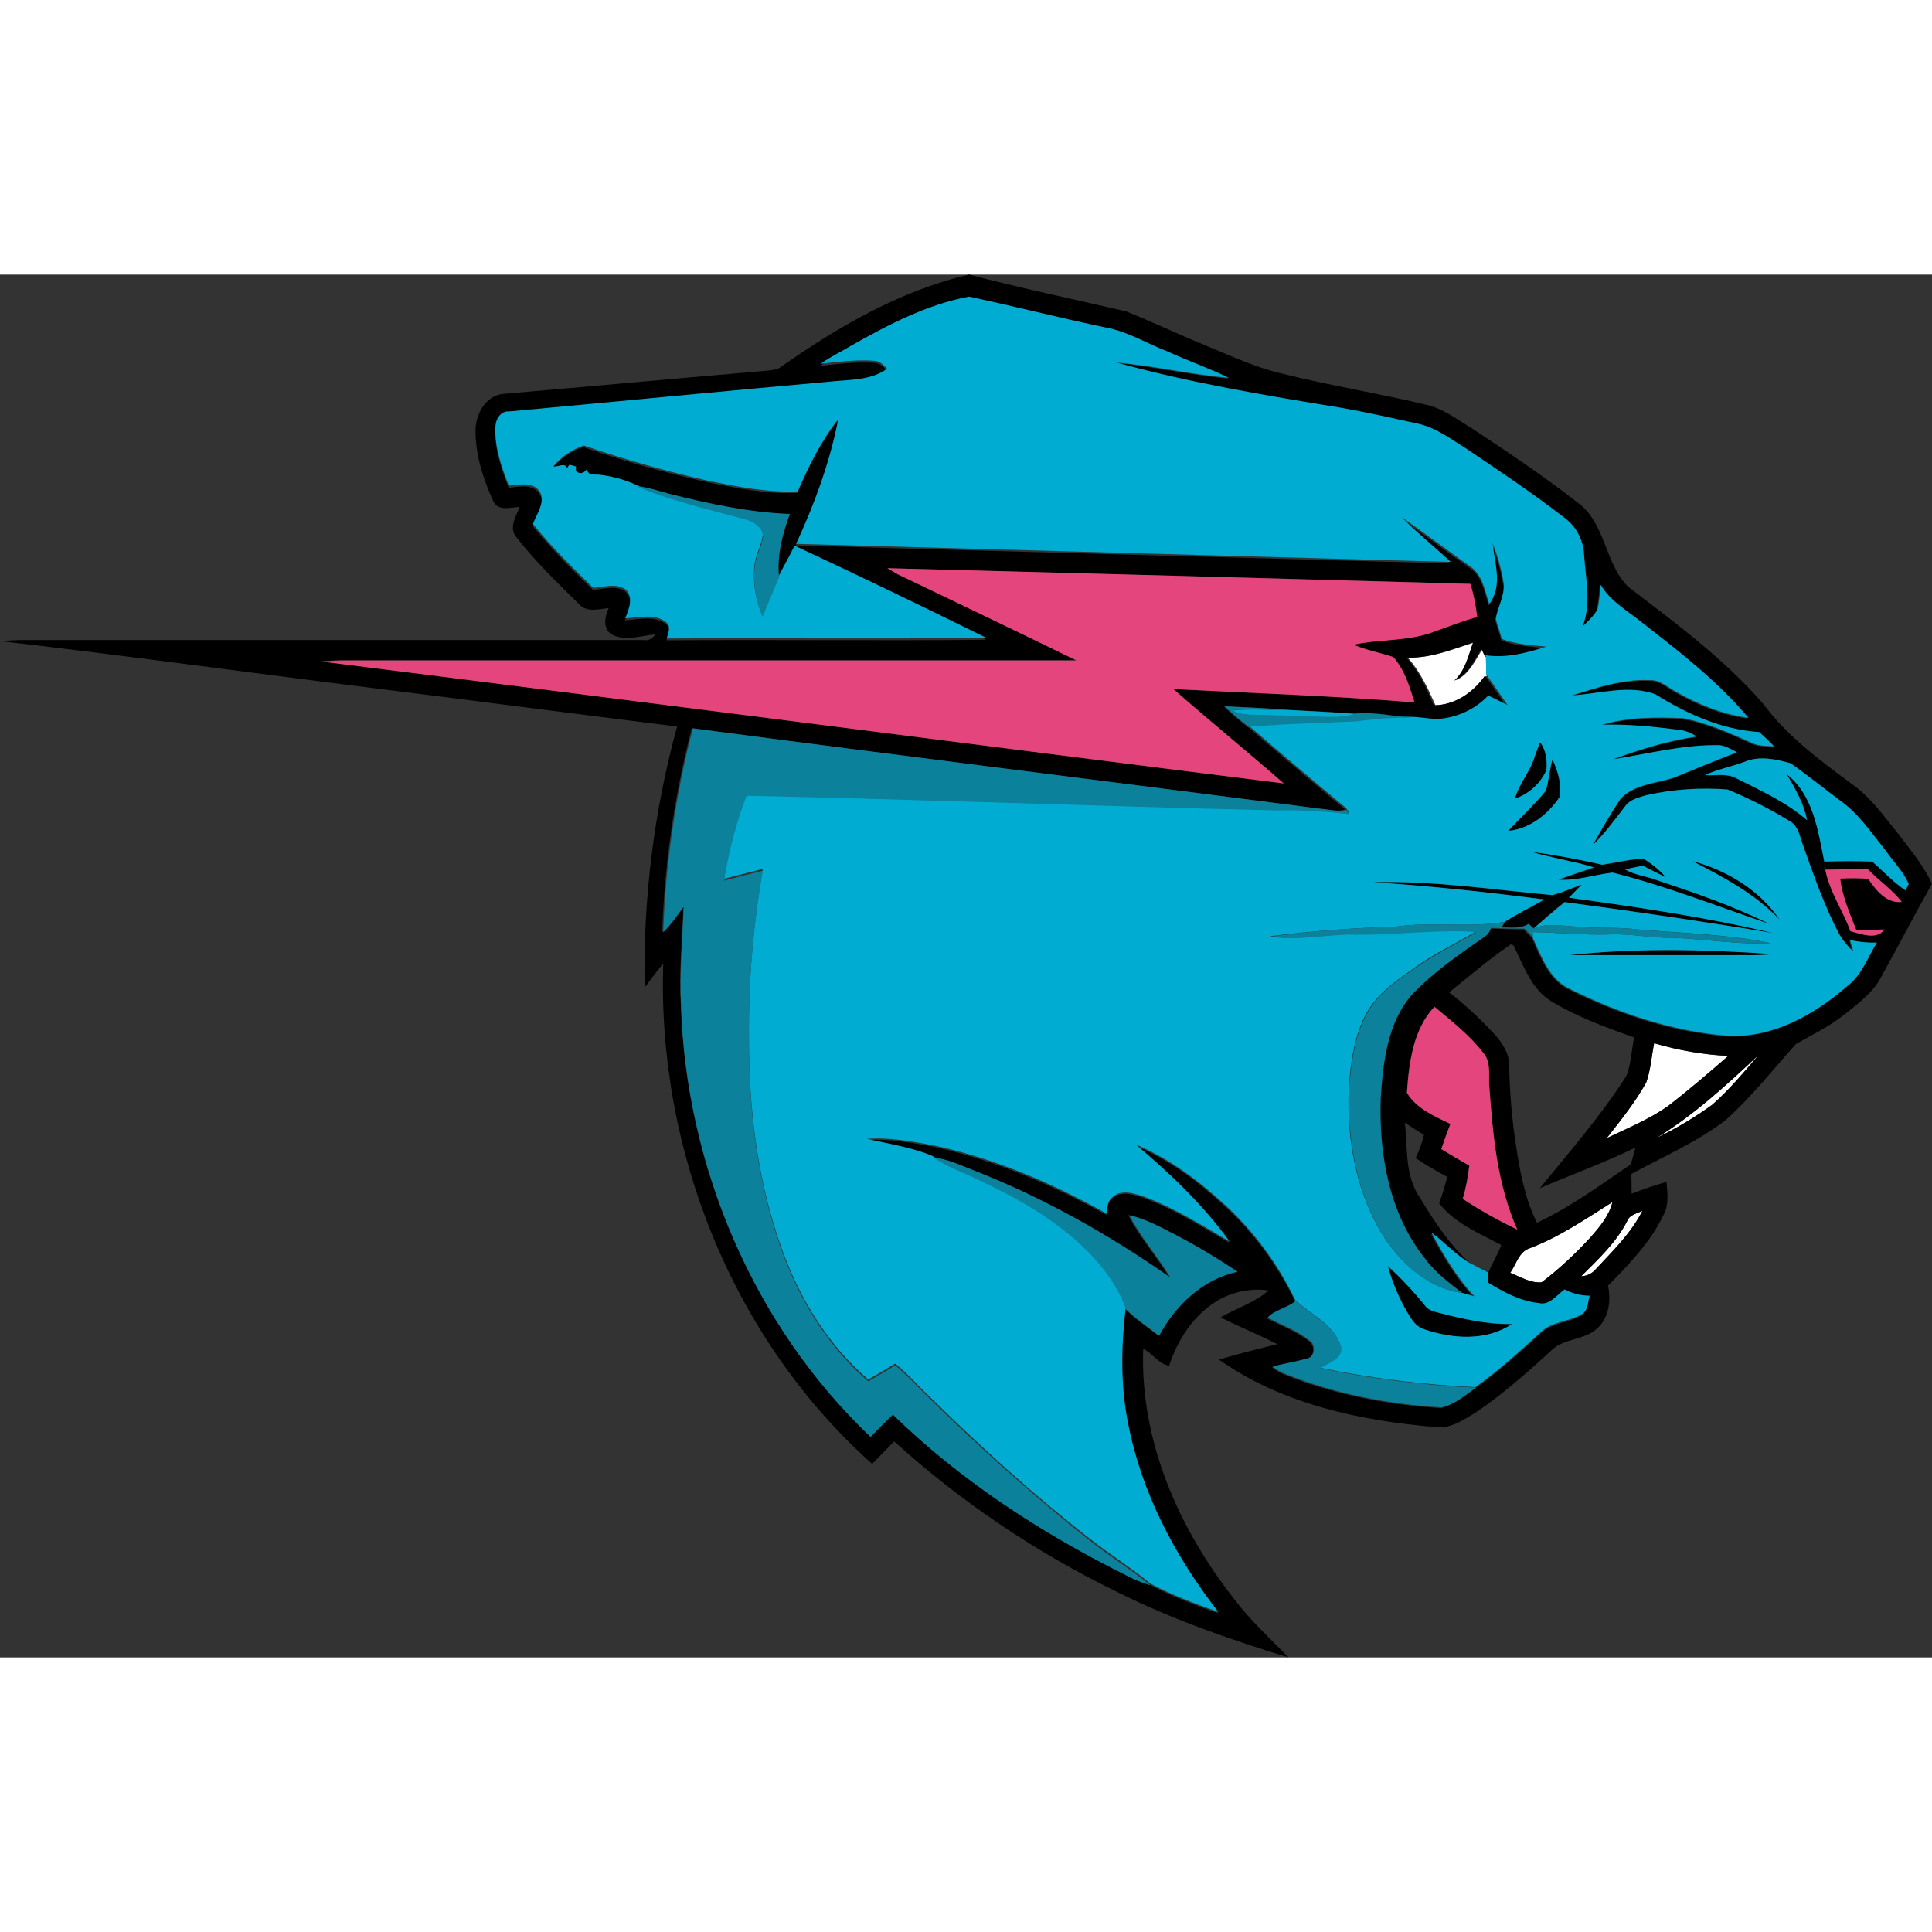  <svg
      height="22"
      width="22"
      viewBox="84 91.4 737 527.5"
      xmlns="http://www.w3.org/2000/svg"
    >
      <rect x="84" y="91.4" width="737" height="527.5" fill="#333333" stroke="none"/>
      <path
        d="m621 237.5c8.8.3 17.1-3.1 25.4-5.8-1.8 5.1-3.1 10.8-7.2 14.5 5.2-2.1 7.5-7.6 10.4-12.1l1.4 3c.1 2.4.1 4.8.2 7.2-4.5 6.5-11.6 11.2-19.6 11.4-2.9-6.5-5.9-13-10.6-18.2zm94 147.1c9.2 2.7 18.7 4.4 28.3 4.9-7.6 6.6-15.3 13.1-23.2 19.3-7.2 5-15.3 8.4-23.2 12.1 5.3-6.9 10.9-13.7 15.1-21.3 1.7-4.8 2-10 3-15zm.8 36.2c14.4-8.8 26.9-20.3 39.2-31.8-5.7 6.6-11.3 13.3-17.8 19.1-6.7 4.8-13.9 9.1-21.4 12.7zm-48.2 42c11.3-4.3 21.3-11.2 31.5-17.6-1.3 5.3-4.9 9.5-8.4 13.5-5.7 6.2-11.9 12-18.6 17.1-4.3.4-8.1-2.1-12-3.6 2.3-3.2 3.3-8.1 7.5-9.4zm37.2-10.5c.9-2.3 3.7-2.7 5.7-3.8-4.3 8.6-11.4 15.4-17.9 22.4-1.4 1.6-3.3 2.6-5.5 2.6 6.6-6.5 13.5-12.9 17.7-21.2z"
        fill="#fff"
      />
      <path d="m381.6 126.8c22-15.4 45.7-29.3 72.1-35.4 19.8 5.2 39.9 9.4 59.8 14 10.3 4.1 20.4 9 30.8 13.2 9.5 3.9 18.8 8.3 28.9 10.6 17.9 4.5 36.2 7.4 54.2 11.7 6.7 1.3 12.2 5.6 18 9.1 13.8 9.1 27.5 18.3 40.6 28.5 10.5 7.8 10.1 22.9 19 31.9 18 13.8 36.5 27.4 51.5 44.6 9 12.2 21.3 21.4 33.5 30.4 7.4 5.1 12.6 12.5 18.1 19.3 4.6 6.1 9.7 12.1 12.9 19.1-6.5 11.5-12.6 23.3-19 34.8-3.1 6.5-9.1 10.8-14.6 15.2s-12.1 7.6-18.3 11.1c-8.8 9.8-17 20.3-26.9 29.1-11 8.4-23.8 13.9-35.9 20.5.1 2.5.1 5 .1 7.5 4.3-1.6 8.8-3.2 13.3-4.5.4 4.1 1 8.5-1 12.4-5 10.5-13.2 19-21.3 27.2 1.2 5.6.4 12.1-4 16.2-5 4.8-13.2 3.7-17.9 8.8-9.2 8.4-18.6 16.7-28.9 23.6-4.6 2.8-9.7 6.2-15.3 5.3-28.7-2.4-58.3-8.8-82.3-25.7 7.3-2.2 14.8-4 22.2-5.9-7.1-3.7-14.5-6.6-21.6-10.2 6-3.5 13.1-5.6 18.3-10.3-6.6-.9-13.3.4-19.1 3.7-9.3 5.4-15.5 14.9-18.8 25-3.8-.4-6.4-4.8-9.9-6.4-1.3 35 13.6 68.8 35 95.8 6 8 13.5 14.7 20.4 21.9-22.5-6.9-44.7-14.6-65.8-25.2-30.8-15-59.3-34.3-84.6-57.2-2.8 2.9-5.6 5.7-8.4 8.6-53.3-47.6-82-119.8-79.7-190.9-2.5 3-4.8 6.1-7.1 9.2-.6-33.6 3.5-67.2 12.4-99.6-37.8-4.7-75.3-9.6-113-14.3-48.4-6-96.8-12.7-145.3-18.3 2.6-.2 5.2-.3 7.8-.4h237.9c1.9.4 3.3-.8 4.4-2.2-5.5.5-11.5 2.8-16.7.1-3.6-2.2-2.7-6.9-1.2-10.1-3.7.4-8.3 1.8-11.2-1.4-8.5-8.3-17.1-16.7-24.4-26.1-2.4-3.5.4-7.7 1.6-11.1-3.2.2-8 1.7-9.9-1.9-3.9-8.4-6.8-17.4-6.9-26.7-.2-6.4 3.7-13.9 10.7-14.5 33.7-2.9 67.4-6 101.1-8.9 1.4-.3 3.1-.2 4.4-1.2zm27.5-8.5c-4 2.5-8.5 4.5-12 7.9 6.8-.7 13.7-1.6 20.6-1.1 2 .1 3.4 1.6 4.7 3-6.5 4.8-15 4.1-22.5 5-40.5 3.6-81 7.6-121.6 11.3-3.2-.3-5.2 2.8-5.3 5.7-.5 7.8 2.3 15.4 5 22.6 3.6-.2 8-1.5 11 1.3 3.9 3.9-.2 9.2-1.8 13.3 7 8.7 15 16.6 23 24.4 4-.3 8.5-1.9 12.2.5 3.5 2.8 1.5 7.7 0 11.1 5.1-.3 11.2-2 15.6 1.4 2.1 1.7.8 4.2.2 6.2 40.7-.3 81.4.2 122-.2-24.2-12-48.6-23.7-73.2-35.2-1.9 3.9-4.1 7.6-6 11.5-.9-8.3 1.3-16.5 4.1-24.2-15.6-.6-30.9-3.9-46-7.7-4.2-1.1-8.4-2.6-12.7-2.9-4.3-1.9-8.9-3.2-13.5-3.8-1.9-.4-4.7.7-5.2-2.2-1.4 1.8-2.8 2-4.2.7v-1.7l-2.5-.7-.9 1.3c-.8-2.2-3.6-.3-5.3-.6 3.1-3.7 7.1-6.5 11.7-8 15.5 5.4 31.3 9.8 47.3 13.4 11.3 2.3 22.7 4.6 34.3 4.1 4.2-9.7 8.9-19.4 15.5-27.6-3.2 16.5-9.1 32.4-16.1 47.6 83.3 2.4 166.5 4.6 249.7 6.9-6.2-5.8-12.8-11.1-18.8-17.1 8.9 6.1 17.4 12.6 26.2 18.8 4.8 3.1 5.6 9.2 7.3 14.3 5.2-6.9 2.1-15.4 1.3-23.1 2 5.1 3.5 10.5 4.3 15.9.1 4.5-2.4 8.5-3.1 12.9.6 2.6 1.7 5.1 2.3 7.7 5.4 2 11.3 2.4 17 2.9-7.4 2.4-15.3 4.5-23.2 3.3l-1.4-3c-2.8 4.4-5.1 10-10.4 12.1 4.2-3.8 5.4-9.5 7.2-14.6-8.2 2.7-16.5 6.1-25.4 5.8 4.8 5.2 7.7 11.8 10.4 18.2 8.1-.1 15.1-4.9 19.6-11.4 2.7 3.9 5.5 7.9 8.2 11.8-2.5-1.2-4.9-2.5-7.4-3.6-4.4 4.6-10.2 7.6-16.5 8.6-4.2.8-8.4-.4-12.5-.5-7-.8-14.2-2.2-21.2-1.7-9.2-.7-18.5-1.1-27.7-1.6-7.5-.6-15.1-.9-22.6-1.2 2.9 2.8 6 5.5 9.2 7.9 12.4 10.5 24.7 21.1 37.2 31.5-3.2.9-6.5-.1-9.7-.4-79.9-10.3-159.8-20.1-239.6-30.7-6.6 25.4-10.4 51.5-11.3 77.8 3-3 5.3-6.5 8.1-9.8-.5 12.5-1.7 25-1 37.5 1.9 61.4 27.6 122.3 72.3 164.7 2.8-2.9 5.6-5.7 8.5-8.5 25.7 25 56 44.8 88 60.8 3.3 1.8 6.7 3.2 10.2 4.3 8.3 4.5 17.2 7.7 26 10.9-16.6-21.1-29.5-45.6-34.6-72.1-3-14.5-2.6-29.4-.9-44 3.8 3.9 8.4 6.8 12.6 10.2 6.2-11.6 16.7-21.6 29.9-24.4-7.7-5.2-15.6-9.9-23.8-14.2-5.6-2.9-11.3-6-17.5-7.4 4.3 8.5 10.8 15.6 15.7 23.8-23.3-16.3-48.3-30.4-74.8-40.8-5.1-1.9-10.1-4.3-15.5-5-8-3.4-16.7-4.7-25.2-6.6 8.6-.7 17.1 1 25.6 2.5 23.2 5.1 45.3 14.5 66 26.1.2-2.2 0-4.7 1.9-6.2 3.4-3.4 8.5-1.6 12.4-.3 11.5 4.3 22 10.9 32.5 17.1-10.1-14-22.8-26-35.9-37.1 12.6 5.2 23.8 13.6 33.8 22.8 11.3 10.3 20.5 22.8 27.1 36.6-3.2 2.7-8.2 3.4-10.7 6.5 5.4 2.8 11.3 4.9 16.1 8.8 2.4 1.7 1.9 6.3-1.2 6.8-4.3 1.2-8.7 1.8-13 3 1.5 1.3 3.3 2.3 5.2 3 18.8 7.5 39 11.4 59.2 12.6 5-1.1 9-4.6 13.1-7.5 8.9-6.3 16.9-13.7 25-21 4.3-4.2 11-3.9 16-7.1 2-1.7 1.9-4.5 2.6-6.8-3.3 0-6.6-.8-9.5-2.4-3.1 2.1-5.8 6.3-10 5.2-7-.8-13.2-4.2-19.1-7.7 0-1-.1-2.9-.1-3.9 1.4-3.8 3.7-7.2 5.1-11-8.3-4.5-17.7-8.2-23.7-15.9 1.2-3.3 2.2-6.7 3.1-10.1-4.1-2.2-8.2-4.6-12.1-7.2 1.4-2.8 2.5-5.8 3.2-8.9-2.5-1.4-4.9-3-7.3-4.6 1.1 9.5-.1 20.2 5.7 28.5 5.8 9.7 12.1 19.3 20.9 26.6-6.4-3-11.1-8.6-16.7-12.7 4.7 8.6 9.8 17.2 16.5 24.4-1.6-.5-3.2-1-4.8-1.4-5-3.9-10.3-7.8-14.1-13-13.8-17-17.9-39.8-17.1-61.2.9-13.8 2.5-28.8 11.9-39.7 8.2-8.6 17.9-15.4 27.7-22.1 1.3-.8 2.2-2 2.5-3.4 4.3.1 8.5.3 12.8.3 1 1.1 2 2.2 3.1 3.2 3.4 7.5 6.5 16.5 14.7 20 18.2 9 37.8 15.6 58 17.5 17.9 1.6 34.6-7.6 47.6-19 5.5-4.1 7.6-10.8 11.1-16.4-3.5.1-6.9-.2-10.3-1 .3 1.1 1 3.3 1.3 4.4-2-1.8-3.8-4-5.2-6.3-5.9-11-9.9-22.8-14.1-34.5-1.2-3.2-1.8-7.2-5.1-9-7.6-4.6-15.4-8.6-23.6-12-10.4-.9-20.9-.1-31.1 2.2-2.9.9-6.2 1.6-8 4.3-3.9 5-7.6 10.2-12.2 14.6 3.3-6 6.8-12 10.6-17.7 5.3-5.4 13.4-5.8 20.2-7.9 8-3.3 16-6.6 24.1-9.7-2.1-1.1-4.2-2.4-6.6-2.7-13.8-.2-27.3 3.3-40.8 5.4 10.4-3.8 21-7.1 32-8.7-2.1-1.5-4.5-2.4-7.1-2.6-9.6-1.1-19.2-2.2-28.9-1.9 9.9-3 20.5-2.9 30.8-2.5 9.4 1.8 18.2 5.8 26.9 9.7 2.5 1 5.2.8 7.9 1.1-1.8-1.9-3.7-3.7-5.7-5.5-14.2-1-27.6-6.9-39.6-14.4-10.2-3.8-21.3-.2-31.8.4 9.6-3 19.5-6.3 29.7-5.8 3.7-.1 6.6 2.5 9.6 4.2 8.6 5 18.1 8.9 28 10.2-11.7-13.9-26.2-25.1-40.4-36.2-5.6-4.6-12.3-8.1-16-14.6-.3 3.1-.6 6.3-1.2 9.4-1.4 2.6-3.7 4.5-5.7 6.6 3.4-8.7 1.2-18.1.6-27.1-.1-5.8-2.9-11.1-7.5-14.6-11.9-9.2-24.4-17.6-36.8-25.9-6.1-3.8-12-8.5-19.2-9.9-9.6-2.1-19.2-4.3-29-6-28.8-4.7-57.7-9.5-85.8-17.3 14.4 1.2 28.6 4.6 43 5.9-7.7-3.8-15.8-6.7-23.7-10.2-7.3-2.8-14.1-7-21.8-8.7-18-3.8-35.8-8.3-53.7-12.1-15.8 2.7-30.4 10.3-44.4 18.2zm13.4 85.1 3.9 2.2c22.8 10.9 45.5 21.8 68.2 32.9h-280.1c-2.7 0-5.3.2-8 .4 122.4 15.4 244.8 31.3 367.2 46.6-13.9-12.1-28.3-23.8-42.1-36 30.7 1.6 61.4 2.6 92 5.1-2-6-3.8-12.5-8.1-17.3-5-1.7-10.3-2.6-15.2-4.8 10.1-2.2 20.8-1.2 30.6-4.9 5.5-2 10.9-4.1 16.6-5.7-.5-4.3-1.3-8.5-2.6-12.6-74.1-1.9-148.3-3.9-222.4-5.9zm326.9 73.9c-5 1.9-10.2 2.9-14.9 5.1 4 .3 8.4-.8 12.1 1.3 9.2 4.7 18.9 9 26.8 15.9-1.2-6.4-4.5-12-7.7-17.5 10.1 7.9 11.9 21.5 14.3 33.3 6.1-.2 12.2-.3 18.3 0 4.2 3.7 8 7.9 12.7 11 .3-.6.9-1.9 1.2-2.5-2.2-4.9-6.1-8.8-9.1-13.1-5.3-6.6-10.1-13.8-17.1-18.7-6.3-4.7-12.5-9.7-18.9-14.2-5.8-1.7-12.1-3.1-17.7-.6zm30.9 41.1c1.6 8.4 6.7 15.5 9.5 23.5 4.1 1 10 3.5 13-.7-3.5.1-7.1.3-10.7.4-2.5-6.4-5.4-12.9-6.2-19.8 3.5-.2 7.1-.2 10.7.1 2.9 4.3 7 9.5 12.8 8.8-3.7-4.7-8.8-8.1-12.9-12.4-5.3-.1-10.8 0-16.2.1zm-143.5 46.8c6.3 4.9 12.1 10.3 17.5 16.2 2.8 3.2 5.4 7 5.4 11.5.2 10.2 1 20.5 2.6 30.6 1.5 10.1 3.4 20.4 8 29.6 12.8-6 24.2-14.4 35.8-22.3.6-2.1 1.2-4.3 1.8-6.4-11.9 5.8-24.3 10.3-36.5 15.5 11.4-14 23.3-27.6 33-42.8 1.9-4.6 1.9-9.8 3-14.7-10.8-3.8-21.6-7.8-31.5-13.7-7.8-4.7-10.7-13.8-14.6-21.5l-1-.3c-8.2 5.6-15.8 12.1-23.5 18.3zm-16.1 38.2c3.5 6.1 10.5 9 16.6 12-1.2 3.2-2.4 6.4-3.5 9.6 3.5 2.1 7.1 4.2 10.7 6.3-.5 4.3-1.3 8.6-2.5 12.7 6.7 4.3 13.6 8.2 20.8 11.7-7.5-16.8-9.3-35.5-10.6-53.7-.6-4.5.8-9.7-2.2-13.5-5.2-6.9-12.2-12.3-18.8-17.8-8.2 8.6-9.7 21.3-10.5 32.7zm94.3-18.8c-1 5-1.3 10.1-3 14.9-4.2 7.6-9.7 14.5-15.1 21.3 7.9-3.8 16-7.1 23.2-12.1 8-6.1 15.6-12.7 23.2-19.3-9.5-.4-19-2.1-28.3-4.8zm.8 36.2c7.5-3.6 14.6-7.8 21.3-12.7 6.6-5.7 12.2-12.5 17.8-19.1-12.2 11.5-24.7 23-39.1 31.8zm-48.2 42c-4.2 1.3-5.2 6.2-7.5 9.4 3.9 1.5 7.7 4 12 3.6 6.7-5.1 12.9-10.9 18.6-17.1 3.5-4 7.1-8.2 8.4-13.5-10.1 6.4-20.2 13.3-31.5 17.6zm37.2-10.5c-4.2 8.3-11.1 14.7-17.6 21.2 2.1-.1 4.1-1 5.5-2.6 6.5-7 13.5-13.8 17.9-22.4-2.1 1.1-4.9 1.5-5.8 3.8z" />
      <path d="m671.5 269.8c2.3 3 2.8 7.1 2.3 10.8-2.3 5.1-6.7 9-12 10.8 1.6-5.9 6-10.4 7.6-16.2.6-1.9 1.3-3.7 2.1-5.4z" />
      <path d="m676.2 276.3c2.1 4.4 3.5 9.4 2.8 14.4-4.4 6.6-11.5 12.3-19.7 13 4.8-5.1 9.9-10 14.4-15.3 1.1-4 1.4-8.1 2.5-12.1zm-8 35.3c9.1 1.2 18.1 2.9 27.1 5 5.2-.9 10.3-2 15.5-2.4 3.3 1.9 6.3 4.4 8.8 7.2-3-1.4-5.9-2.9-8.8-4.4-2.3.5-4.6.9-6.8 1.4 3.7 2.1 8 2.5 11.9 4 14.7 4.9 29.3 9.9 43.2 16.9-19.9-6.7-39.5-14.5-59.9-19.6-6.9.8-13.6 3.1-20.6 2.7 4.4-1.7 9-3.1 13.5-4.7-7.9-2.6-16.1-3.8-23.9-6.1zm61.2 3.5c13.1 3.4 25.8 11 33.4 22.4-9.3-9.8-21.4-16.3-33.4-22.4z" />
      <path d="m607.8 323.2c22.9-.6 45.6 2.9 68.3 4.9 3.9-.9 7.5-2.7 11.3-4l-4.9 5c26.1 3.5 52.3 7.4 77.9 13.5-26.5-4.5-53-8.3-79.6-11.9-4.1 3.2-8 6.7-11.9 10.1l-1.9-1.8c-3.1 2-6.9 1.4-10.4 1.4.3-.5 1-1.6 1.3-2.2 4.9-3.1 10.1-5.6 15.1-8.5-21.6-2.8-43.3-5.1-65.2-6.5zm74.7 27.8c25.8-2.9 51.8-2.2 77.7-.4-5.5.7-11 .3-16.4.4zm-69.1 118.6c5.1 4.7 9.9 9.8 14.3 15.2 1.1 1.6 3 2.1 4.8 2.6 9.3 2.4 18.7 4.6 28.4 4.4-9.8 6.5-22.6 5.7-33.3 2.1-4.1-1.1-5.9-5.4-7.9-8.7-2.7-5-4.8-10.2-6.3-15.6z" />
      <path
        d="m409.1 118.3c14-7.9 28.6-15.5 44.5-18.5 17.9 3.8 35.7 8.4 53.7 12.1 7.7 1.7 14.4 5.9 21.8 8.7 7.8 3.6 15.9 6.4 23.7 10.2-14.4-1.3-28.6-4.6-43-5.9 28.1 7.8 57 12.6 85.8 17.3 9.7 1.7 19.3 3.9 29 6 7.2 1.5 13.1 6.1 19.2 9.9 12.5 8.4 25 16.8 36.8 25.9 4.7 3.4 7.5 8.8 7.7 14.6.6 9 2.8 18.4-.6 27.1 2-2.1 4.3-4 5.7-6.6.7-3.1.9-6.2 1.2-9.4 3.7 6.4 10.4 10 16 14.6 14.3 11.1 28.7 22.3 40.4 36.2-9.9-1.4-19.4-5.2-28-10.2-3.1-1.7-5.9-4.4-9.6-4.2-10.2-.5-20.1 2.8-29.7 5.8 10.5-.6 21.5-4.2 31.8-.4 12 7.5 25.3 13.5 39.6 14.4 2 1.8 3.9 3.6 5.7 5.5-2.7-.3-5.4-.1-7.9-1.1-8.7-3.9-17.5-7.9-26.9-9.7-10.3-.4-20.8-.5-30.8 2.5 9.7-.3 19.3.7 28.9 1.9 2.6.2 5 1.2 7.1 2.6-11 1.6-21.6 4.9-32 8.7 13.5-2.1 27-5.7 40.8-5.4 2.4.3 4.5 1.6 6.6 2.7-8.1 3.1-16.1 6.4-24.1 9.7-6.8 2.1-14.9 2.5-20.2 7.9-3.8 5.7-7.3 11.7-10.6 17.7 4.6-4.4 8.3-9.6 12.2-14.6 1.8-2.7 5.1-3.4 8-4.3 10.2-2.3 20.7-3 31.1-2.2 8.2 3.4 16.1 7.4 23.6 12 3.4 1.8 3.9 5.7 5.1 9 4.2 11.7 8.2 23.5 14.1 34.5 1.4 2.3 3.2 4.5 5.2 6.3-.3-1.1-1-3.3-1.3-4.4 3.4.8 6.8 1.1 10.3 1-3.5 5.6-5.7 12.3-11.1 16.4-13 11.4-29.7 20.7-47.6 19-20.2-1.9-39.9-8.5-58-17.5-8.1-3.5-11.3-12.5-14.7-20 0-.5.1-1.4.1-1.9 9.7.2 19.4 1.2 29.1.9 8.1-.4 16.2 1.4 24.3 1.3 12.5.4 24.9 2.7 37.3 2-16.7-3.4-33.9-3.8-50.8-5.2-7.4-1-14.9-.3-22.3-1-5.8-.2-11.8-1.8-17.3.7 3.9-3.4 7.8-6.8 11.9-10.1 26.5 3.5 53 7.4 79.5 11.8-25.7-6.1-51.8-9.9-77.9-13.5l4.9-5c-3.8 1.3-7.4 3.1-11.3 4-22.7-2.1-45.5-5.6-68.3-4.9 21.8 1.4 43.6 3.8 65.3 6.6-5 2.9-10.2 5.4-15.1 8.5-13.8 2.4-28-.2-42 1.9-15.9.4-31.8 1.6-47.6 3.6 10.7 1.7 21.4-.9 32.2-.8 15.5.3 30.9-2.1 46.4-1-7.5 4.5-15.5 8.2-22.7 13.3s-14.8 10.1-19.1 17.9c-4.7 8.7-6 18.8-6.7 28.5-.9 20.1 3 41.2 14.3 58.2 6.8 9.7 16.7 18.3 28.9 19.9 1.6.4 3.2.9 4.8 1.4-6.8-7.2-11.8-15.8-16.5-24.4 5.6 4.1 10.3 9.7 16.7 12.7 1.6.9 3.3 1.7 5 2.6 0 1 0 2.9.1 3.9 5.9 3.6 12.2 7 19.1 7.7 4.2 1.1 6.9-3.1 10-5.2 2.9 1.6 6.2 2.4 9.5 2.4-.7 2.3-.5 5.1-2.6 6.8-4.9 3.2-11.6 2.8-16 7.1-8.1 7.3-16.1 14.7-25 21-19.9-.9-39.7-3.4-59.3-7.4 3.1-2.1 8.8-3.5 7.9-8.3-2.6-8.3-11.3-11.9-17.3-17.5-6.6-13.8-15.8-26.3-27.1-36.6-10-9.2-21.2-17.5-33.8-22.8 13.2 11.1 25.8 23.1 35.9 37.1-10.5-6.2-21-12.8-32.5-17.1-3.9-1.3-9.1-3.1-12.4.3-1.9 1.5-1.8 4.1-1.9 6.2-20.6-11.6-42.7-21.1-66-26.1-8.4-1.5-17-3.2-25.6-2.5 8.4 1.9 17.2 3.2 25.2 6.6 5.1 3.9 11.3 5.6 17 8.4 14.1 6.6 27.8 14.3 39.3 24.9 7.3 6.9 13.8 15 17.2 24.5-1.7 14.6-2 29.5.9 44 5.1 26.5 18 51 34.5 72.1-8.8-3.2-17.7-6.4-26-10.9-7.4-6.1-15.6-11.2-23.1-17.1-21.2-16.5-41.1-34.6-60.3-53.4-4.7-4.4-8.9-9.3-13.9-13.4-3.4 2.1-6.8 4.1-10.3 6.1-15-12.9-25.7-30.1-32.5-48.6-9.7-26.2-13.1-54.4-13-82.2-.2-21.4 1.6-42.9 5.3-64-5 1.3-9.9 2.5-14.8 3.8 1.7-11.1 4.6-21.9 8.6-32.4 67.4 1.5 134.8 4 202.3 5.6 9.2-.2 18.4.4 27.6 1.6-.3-.4-.8-1.2-1.1-1.7-12.5-10.4-24.9-20.9-37.2-31.5 13.8-1.2 27.6-1.4 41.5-2.1 6.9-1 13.8-1.5 20.8-1.3 4.2.1 8.4 1.3 12.5.5 6.3-1 12.1-4 16.5-8.6 2.5 1.1 4.9 2.4 7.4 3.6-2.7-3.9-5.5-7.9-8.2-11.8 0-2.4 0-4.8-.2-7.2 7.9 1.2 15.7-.9 23.2-3.3-5.8-.5-11.6-.9-17-2.9-.6-2.6-1.7-5.1-2.3-7.7.7-4.4 3.2-8.4 3.1-12.9-.8-5.5-2.3-10.8-4.3-15.9.8 7.7 3.9 16.3-1.3 23.1-1.7-5-2.5-11.1-7.3-14.3-8.8-6.2-17.3-12.7-26.2-18.8 6 6 12.6 11.3 18.8 17.1l-249.7-6.9c7-15.2 12.9-31.1 16.1-47.6-6.6 8.3-11.3 18-15.5 27.6-11.6.5-23-1.8-34.3-4.1-16-3.6-31.8-8.1-47.3-13.4-4.6 1.5-8.6 4.3-11.7 8 1.7.3 4.5-1.7 5.3.6l.9-1.3 2.5.7v1.7c1.4 1.3 2.8 1.1 4.2-.7.5 2.9 3.3 1.8 5.2 2.2 4.7.6 9.2 1.8 13.5 3.8 13.3 5.6 27.4 8.7 41.3 12.5 3.2 1 6.9 2.9 7.1 6.6-.6 4.2-3 8.1-3.3 12.4-.5 6.3.6 12.6 3.1 18.3 2.1-5 4.1-10.1 6.3-15.1 1.9-3.8 4.1-7.6 6-11.5 24.5 11.4 48.9 23.2 73.2 35.2-40.7.4-81.4 0-122 .2.6-2.1 1.9-4.6-.2-6.2-4.4-3.5-10.4-1.7-15.6-1.5 1.4-3.4 3.4-8.3 0-11.1-3.6-2.4-8.2-.8-12.2-.5-8-7.8-16-15.7-23-24.4 1.5-4.1 5.6-9.4 1.8-13.3-3-2.8-7.4-1.5-11-1.3-2.8-7.2-5.5-14.8-5.1-22.6.1-2.9 2.1-6 5.3-5.7 40.5-3.7 81-7.7 121.6-11.3 7.6-.9 16.1-.3 22.5-5-1.3-1.3-2.7-2.9-4.7-3-6.9-.6-13.8.4-20.6 1.1 3.5-2.6 7.9-4.6 12-7.1zm262.4 151.5c-.7 1.8-1.4 3.5-2 5.3-1.7 5.8-6 10.4-7.6 16.2 5.3-1.8 9.7-5.7 12-10.8.4-3.6-.1-7.7-2.4-10.7zm4.7 6.5c-1.1 4-1.4 8.1-2.5 12-4.5 5.4-9.6 10.2-14.4 15.3 8.2-.7 15.3-6.4 19.7-13 .8-4.8-.7-9.8-2.8-14.3zm-8 35.3c7.8 2.4 16 3.5 23.8 5.9-4.5 1.6-9 3-13.5 4.7 7 .5 13.7-1.9 20.6-2.7 20.4 5.1 40 12.9 59.9 19.6-13.9-6.9-28.5-11.9-43.2-16.8-3.9-1.4-8.3-1.9-11.9-4 2.2-.5 4.5-1 6.8-1.4 2.9 1.5 5.8 3 8.8 4.4-2.5-2.8-5.5-5.3-8.8-7.2-5.2.4-10.3 1.6-15.5 2.4-8.8-2-17.9-3.7-27-4.9zm61.3 3.5c11.9 6.1 24 12.5 33.4 22.4-7.7-11.4-20.4-19-33.4-22.4zm-46.9 35.9h61.2c5.5-.1 11 .3 16.4-.4-25.8-1.8-51.9-2.4-77.6.4zm-69.2 118.6c1.5 5.4 3.6 10.6 6.2 15.5 2 3.3 3.8 7.6 7.9 8.7 10.7 3.6 23.5 4.5 33.3-2.1-9.7.2-19.1-2-28.4-4.4-1.8-.5-3.7-1-4.8-2.6-4.3-5.3-9-10.4-14.2-15.1z"
        fill="#00acd2"
      />
      <path
        d="m554.2 257.6c6.5-.6 13.1-.1 19.6-.2 9.2.5 18.5.9 27.7 1.6-2.8.8-5.6 1.3-8.5 1.3-10-.1-20.1-.7-30.1-.8-3-.3-6.2 0-8.7-1.9zm195.2 19.7c5.6-2.4 11.9-1.1 17.6.5 6.5 4.5 12.6 9.5 18.9 14.2 7 4.9 11.8 12.2 17.1 18.7 3 4.4 6.9 8.2 9.1 13.1-.3.6-.9 1.9-1.2 2.5-4.6-3.1-8.5-7.3-12.7-11-6.1-.3-12.2-.2-18.3 0-2.4-11.8-4.2-25.4-14.3-33.3 3.2 5.5 6.5 11.1 7.7 17.5-7.9-6.9-17.5-11.2-26.8-15.9-3.7-2.1-8.1-1-12.1-1.3 4.8-2.2 10.1-3.2 15-5z"
        fill="#00acd2"
      />
      <g fill="#0b819b">
        <path d="m326.6 172.1c4.4.3 8.5 1.8 12.7 2.9 15.1 3.8 30.4 7.1 46 7.7-2.8 7.7-5 15.9-4.1 24.2-2.2 5-4.2 10.1-6.3 15.1-2.5-5.8-3.6-12.1-3.1-18.3.3-4.3 2.7-8.2 3.3-12.4-.2-3.8-4-5.7-7.1-6.6-14-3.8-28.1-7-41.4-12.6zm224.6 84c7.5.3 15.1.7 22.6 1.2-6.6.1-13.1-.4-19.6.2 2.5 1.9 5.7 1.7 8.7 1.8 10 .1 20.1.8 30.1.8 2.9 0 5.8-.4 8.5-1.3 7.1-.5 14.2 1 21.2 1.7-7-.2-13.9.3-20.8 1.3-13.8.7-27.7.9-41.5 2.1-3.1-2.3-6.2-5-9.2-7.8zm-214.2 86.2c.9-26.3 4.7-52.4 11.3-77.8 79.8 10.5 159.8 20.4 239.6 30.7 3.2.2 6.5 1.2 9.7.4.3.4.8 1.3 1.1 1.7-9.1-1.2-18.4-1.7-27.6-1.5-67.4-1.6-134.8-4.1-202.3-5.6-4 10.5-6.8 21.3-8.6 32.4 4.9-1.3 9.9-2.6 14.8-3.8-3.7 21.1-5.5 42.6-5.3 64-.1 27.8 3.3 56 13 82.2 6.8 18.4 17.5 35.7 32.5 48.6 3.5-2 6.9-4 10.3-6.1 5 4.1 9.2 8.9 13.9 13.4 19.2 18.7 39.2 36.8 60.3 53.4 7.5 6 15.7 11 23.1 17.1-3.6-1.1-7-2.5-10.2-4.3-32-16-62.3-35.8-88-60.8-2.9 2.8-5.7 5.6-8.5 8.5-44.7-42.5-70.4-103.4-72.3-164.7-.7-12.5.6-25 1-37.5-2.4 3.1-4.7 6.7-7.8 9.7z" />
        <path d="m616.1 340.2c13.9-2.2 28.1.5 42-1.9-.3.5-1 1.6-1.3 2.2 3.5 0 7.3.6 10.4-1.4l1.9 1.8c5.5-2.5 11.5-.9 17.3-.7 7.4.8 14.9 0 22.3 1 16.9 1.5 34.1 1.9 50.8 5.2-12.5.7-24.9-1.6-37.3-2-8.1.2-16.2-1.6-24.3-1.3-9.7.3-19.4-.7-29.1-.9 0 .5-.1 1.4-.1 1.9-1-1.1-2.1-2.2-3.1-3.2-4.3 0-8.5-.1-12.8-.3-.4 1.4-1.3 2.6-2.5 3.4-9.7 6.7-19.5 13.5-27.7 22.1-9.4 10.8-11 25.9-11.9 39.7-.7 21.4 3.3 44.1 17.1 61.2 3.8 5.2 9.1 9 14.1 13-12.2-1.6-22.1-10.2-28.9-19.9-11.3-17-15.1-38-14.3-58.2.7-9.7 2-19.8 6.7-28.5 4.3-7.9 11.9-12.9 19.1-17.9s15.2-8.8 22.7-13.3c-15.5-1.1-30.9 1.3-46.4 1-10.8-.2-21.5 2.5-32.2.8 15.7-2.2 31.6-3.4 47.5-3.8zm-175.9 88c5.5.6 10.5 3.1 15.5 5 26.5 10.4 51.5 24.5 74.8 40.8-4.9-8.1-11.3-15.3-15.7-23.8 6.2 1.4 11.8 4.5 17.5 7.4 8.2 4.3 16.1 9 23.8 14.2-13.2 2.8-23.7 12.8-29.9 24.4-4.2-3.3-8.8-6.3-12.6-10.1-3.4-9.5-9.9-17.6-17.2-24.5-11.4-10.6-25.2-18.4-39.3-24.9-5.6-2.9-11.8-4.7-16.9-8.5zm138.1 54.7c5.9 5.5 14.6 9.2 17.3 17.4.9 4.7-4.8 6.2-7.9 8.3 19.5 4 39.3 6.5 59.3 7.4-4.1 2.9-8.1 6.4-13.1 7.5-20.2-1.2-40.4-5.1-59.2-12.6-1.9-.7-3.7-1.7-5.2-3 4.3-1.1 8.7-1.8 13-3 3.1-.5 3.6-5.1 1.2-6.8-4.8-3.9-10.7-6-16.1-8.8 2.5-3 7.5-3.7 10.7-6.4z" />
      </g>
      <path
        d="m422.5 203.4c74.1 1.9 148.3 3.9 222.4 6 1.3 4.1 2.1 8.3 2.6 12.6-5.6 1.6-11.1 3.7-16.6 5.7-9.8 3.7-20.5 2.7-30.6 4.9 4.9 2.1 10.2 3 15.2 4.7 4.3 4.8 6.2 11.2 8.1 17.3-30.6-2.5-61.3-3.5-92-5.1 13.9 12.2 28.2 23.8 42.1 36-122.4-15.3-244.8-31.2-367.2-46.5 2.6-.2 5.3-.3 8-.4h280.1c-22.7-11.1-45.5-22-68.2-32.9zm357.8 115c5.4-.1 10.8-.2 16.3-.1 4.2 4.3 9.2 7.7 12.9 12.4-5.8.7-9.9-4.5-12.8-8.8-3.5-.3-7.1-.3-10.7-.1.8 6.9 3.7 13.4 6.2 19.8 3.5-.1 7.1-.3 10.7-.4-3 4.2-8.9 1.7-13 .7-2.9-8-8-15.1-9.6-23.5zm-159.6 85.1c.8-11.4 2.3-24.1 10.5-32.8 6.6 5.5 13.5 10.9 18.8 17.8 3.1 3.8 1.6 9 2.2 13.5 1.3 18.2 3.1 36.9 10.6 53.7-7.2-3.4-14.1-7.3-20.8-11.7 1.2-4.2 2-8.4 2.5-12.7-3.6-2-7.2-4.2-10.7-6.3 1.1-3.2 2.2-6.4 3.5-9.6-6.1-2.9-13.1-5.9-16.6-11.9z"
        fill="#e3457c"
      />
    </svg>